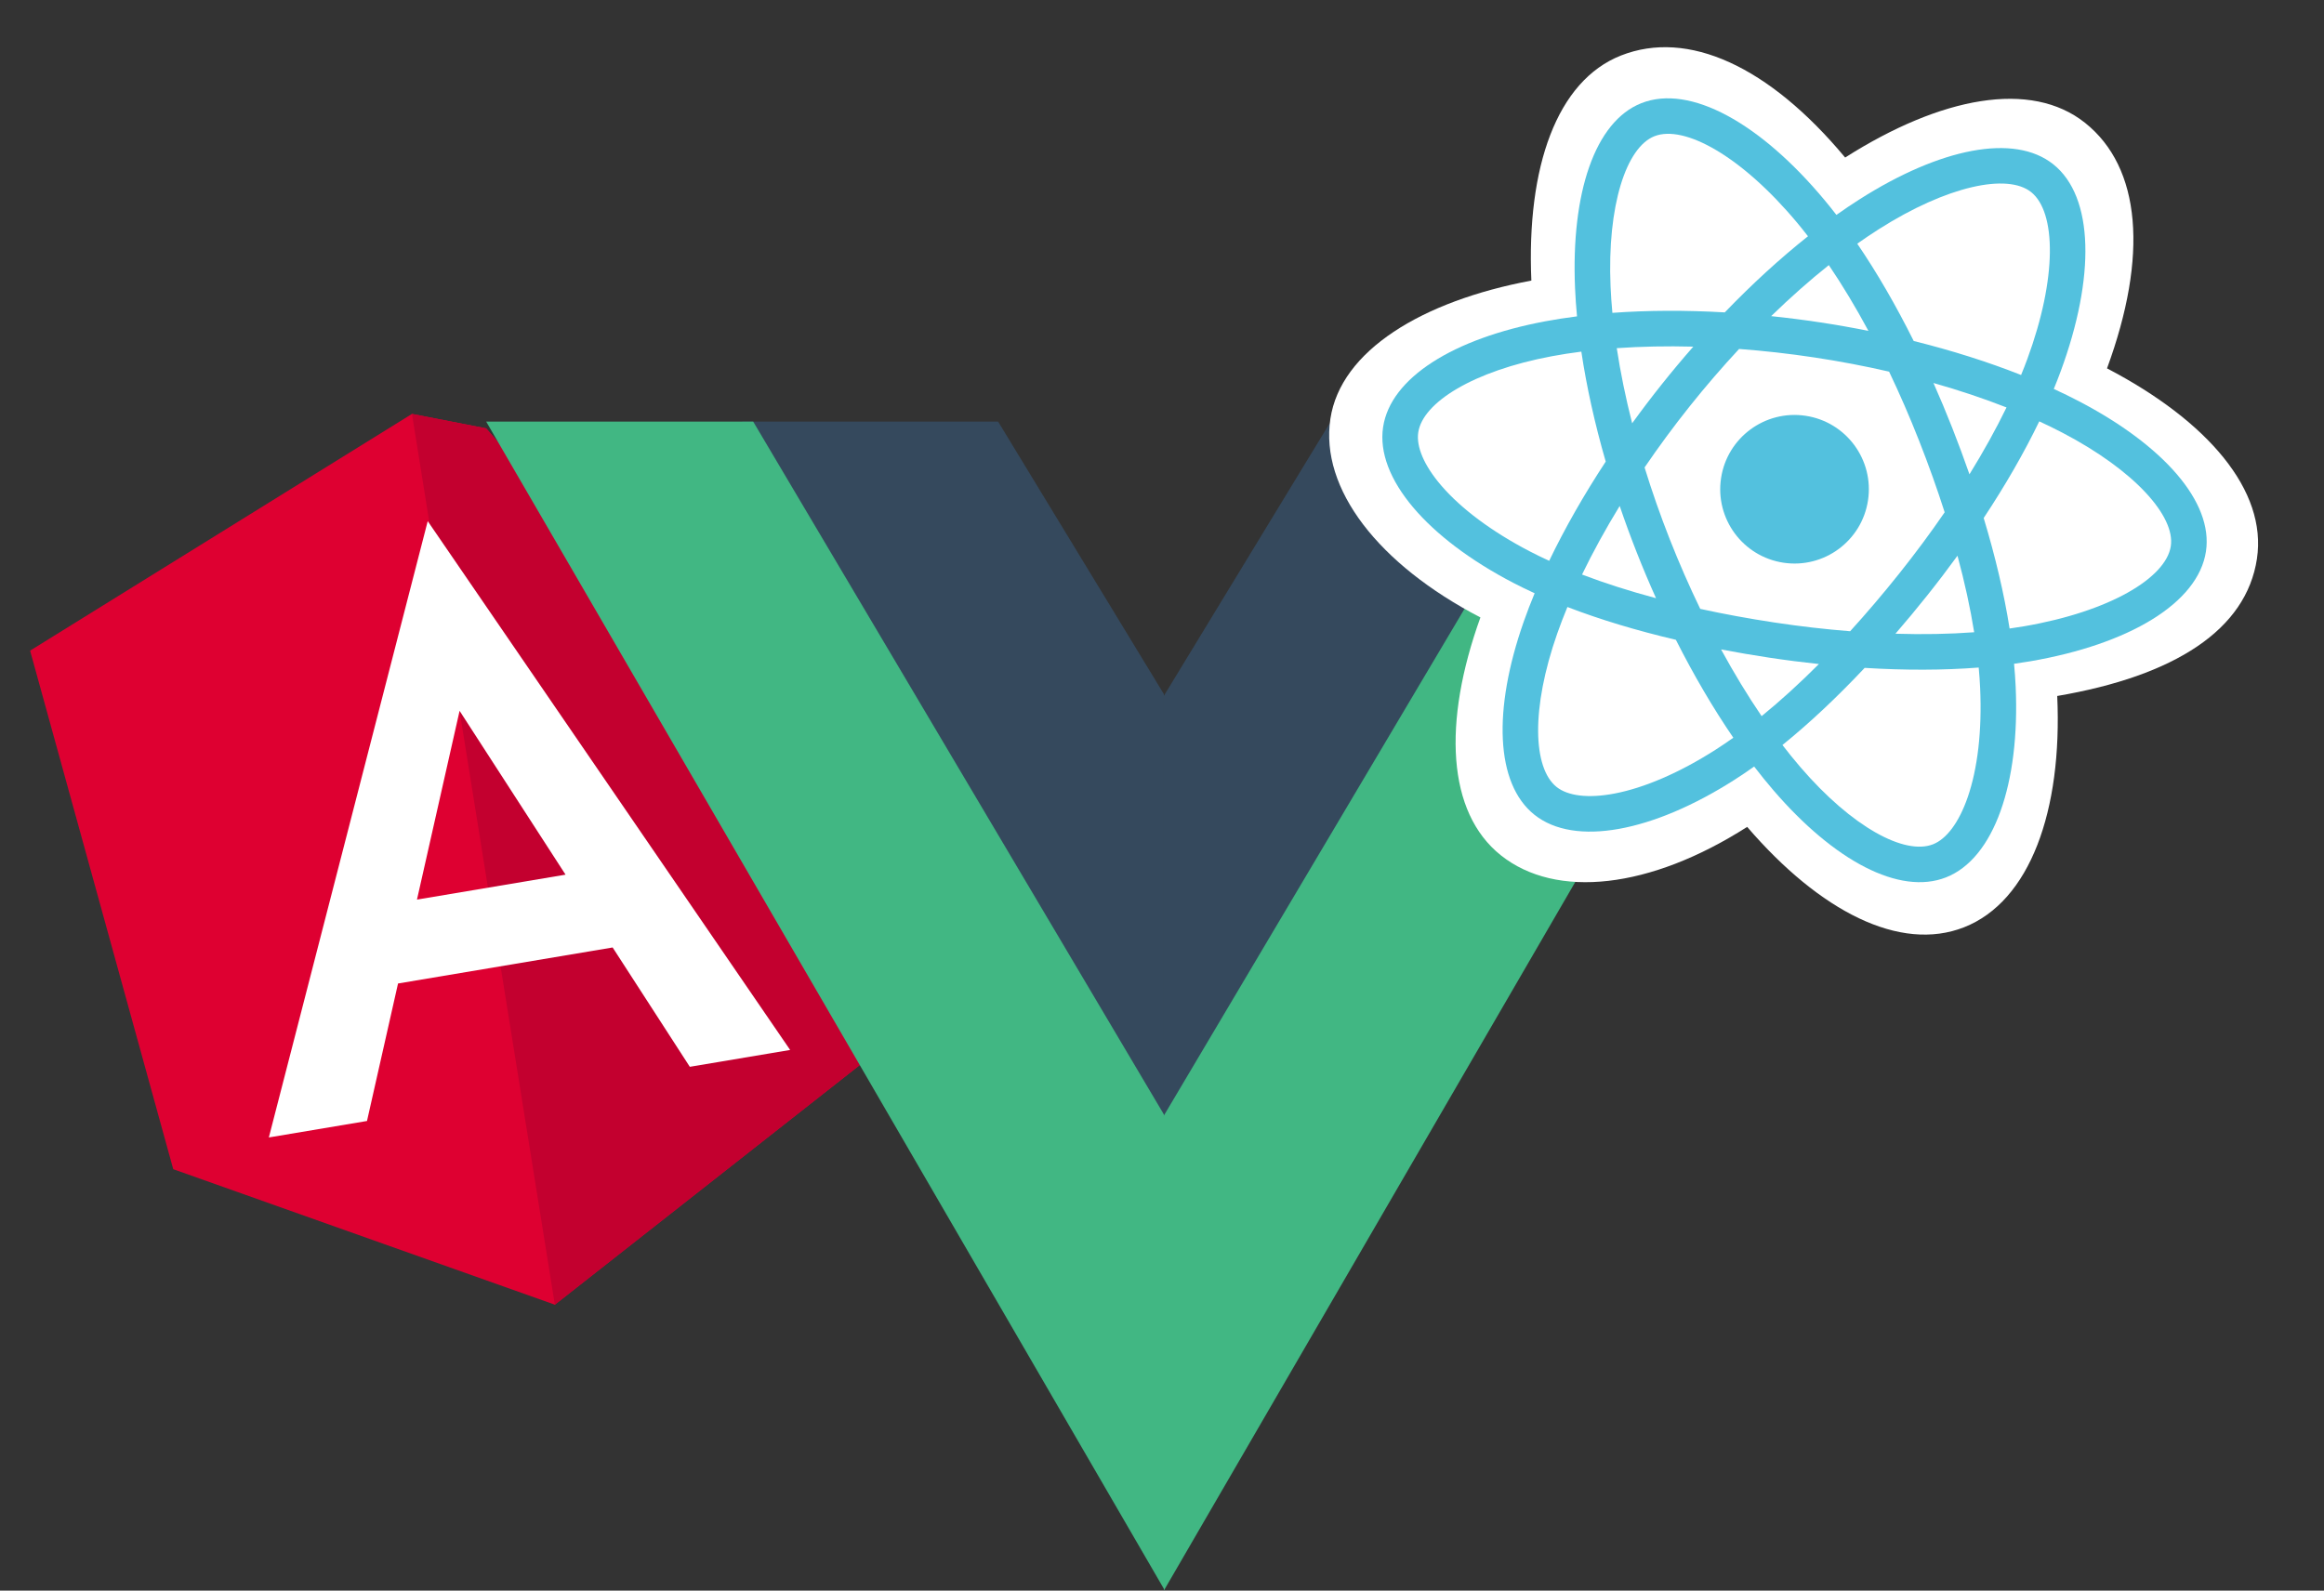<svg width="631" height="432" viewBox="0 0 631 432" fill="none" xmlns="http://www.w3.org/2000/svg">
<rect x="0" y="0" width="631" height="432" fill="#333333" stroke="none"/>
<path d="M47.04 317.548L8.172 176.714L111.854 112.419L131.999 116.344L236.298 237.058L238.33 285.431L150.647 354.347L47.04 317.548Z" fill="#DE0031"/>
<path d="M238.33 285.431L150.647 354.347L111.854 112.419L131.999 116.344L236.298 237.058L238.33 285.431Z" fill="#C3002F"/>
<path fill-rule="evenodd" clip-rule="evenodd" d="M72.995 308.928L116.134 141.538L214.537 285.163L187.295 289.737L166.34 257.329L108.073 267.112L99.645 304.453L72.995 308.928ZM124.785 193.062L153.554 237.554L113.215 244.327L124.785 193.062Z" fill="white"/>
<path d="M316 188.5L271 114.5H201.5L316 303V188.5Z" fill="#35495D"/>
<path d="M132 114.5H204.5L316.5 303.5L316 431.5L132 114.5Z" fill="#41B783"/>
<path d="M316 189L361 115H430.5L316 303.5V189Z" fill="#35495D"/>
<path d="M500 115H427.5L316 303V432L500 115Z" fill="#41B783"/>
<g clip-path="url(#clip0)">
<path d="M361.221 113.733C358.349 132.731 374.219 153.272 401.956 167.69C391.671 196.211 392.882 220.635 407.498 232.29C422.522 244.269 448.034 241.406 474.382 224.582C494.116 247.533 515.882 258.681 533.279 251.839C551.16 244.806 559.988 220.255 558.569 189.027C590.556 183.56 609.882 171.013 612.792 151.764C615.598 133.206 599.439 114.341 572.087 100.046C583.322 69.449 581.342 45.497 566.121 33.36C551.446 21.66 527.031 26.233 500.984 42.786C480.252 17.903 458.268 7.939 440.152 15.065C422.686 21.933 414.455 45.37 415.787 76.204C386.037 81.785 364.015 95.249 361.221 113.733Z" fill="white"/>
<path d="M564.485 108.987C562.287 107.838 560 106.721 557.635 105.633C558.292 104.036 558.913 102.455 559.488 100.895C568.927 75.291 568.586 53.463 557.491 44.616C546.851 36.133 526.731 40.26 504.947 54.103C502.852 55.434 500.738 56.859 498.612 58.366C497.555 56.996 496.493 55.667 495.427 54.387C477.96 33.423 458.878 22.817 445.672 28.011C433.009 32.992 426.535 52.485 427.65 78.271C427.757 80.761 427.937 83.315 428.183 85.922C425.198 86.301 422.304 86.75 419.521 87.272C394.62 91.942 377.56 102.583 375.533 115.99C373.44 129.836 387.557 146.175 410.921 158.32C412.765 159.279 414.688 160.212 416.676 161.123C415.591 163.738 414.602 166.311 413.716 168.833C405.323 192.737 406.018 212.83 416.618 221.284C427.568 230.015 448.774 225.948 470.968 211.776C472.722 210.656 474.494 209.455 476.279 208.184C478.004 210.434 479.742 212.579 481.486 214.608C498.004 233.818 515.76 243.251 528.377 238.288C541.409 233.162 548.477 212.759 547.282 186.454C547.191 184.445 547.043 182.384 546.845 180.28C548.322 180.075 549.775 179.854 551.196 179.61C578.092 174.996 596.83 163.796 598.951 149.765C600.985 136.31 587.359 120.941 564.485 108.987Z" fill="#53C1DE"/>
<path d="M549.564 170.096C548.281 170.316 546.969 170.517 545.634 170.703C544.16 161.324 541.783 151.229 538.599 140.689C544.507 131.763 549.596 122.92 553.689 114.442C555.874 115.449 557.987 116.482 560.014 117.541C579.612 127.784 590.633 140.214 589.407 148.322C588.101 156.959 572.786 166.112 549.564 170.096ZM537.639 186.892C538.168 198.524 536.943 208.783 534.256 216.541C531.841 223.512 528.442 227.89 524.843 229.305C517.186 232.316 502.93 224.742 488.804 208.314C487.185 206.43 485.568 204.437 483.961 202.342C491.297 196.409 498.799 189.356 506.283 181.395C517.229 182.069 527.67 182.045 537.247 181.304C537.425 183.212 537.557 185.076 537.639 186.892ZM438.396 215.516C431.15 216.905 425.661 216.147 422.637 213.736C416.205 208.606 415.647 192.473 422.825 172.031C423.647 169.689 424.566 167.296 425.577 164.86C434.423 168.267 444.332 171.255 455.026 173.769C459.893 183.402 465.158 192.376 470.623 200.363C468.989 201.524 467.372 202.619 465.773 203.64C455.96 209.907 446.46 213.969 438.396 215.516ZM415.373 149.756C405.042 144.385 396.777 138.186 391.409 131.973C386.585 126.39 384.499 121.255 385.077 117.432C386.307 109.297 400.005 100.754 421.3 96.759C423.884 96.275 426.575 95.856 429.356 95.502C430.777 105.019 433.007 115.081 435.979 125.365C430.021 134.445 424.841 143.542 420.627 152.316C418.809 151.482 417.054 150.629 415.373 149.756ZM437.293 77.854C436.338 55.761 441.574 39.995 449.205 36.994C457.334 33.797 472.929 42.465 488.011 60.566C488.975 61.724 489.936 62.927 490.895 64.167C483.35 70.156 475.737 77.122 468.302 84.843C457.648 84.228 447.353 84.272 437.788 84.969C437.561 82.542 437.393 80.167 437.293 77.854ZM530.068 116.22C528.435 112.067 526.729 107.996 524.963 104.019C531.955 105.998 538.604 108.227 544.797 110.66C541.938 116.541 538.563 122.63 534.738 128.818C533.293 124.664 531.736 120.46 530.068 116.22ZM496.554 72C500.236 77.435 503.839 83.426 507.302 89.859C502.964 88.992 498.556 88.216 494.096 87.542C489.678 86.874 485.271 86.315 480.897 85.861C486.103 80.794 491.354 76.148 496.554 72ZM451.206 104.365C448.418 107.861 445.731 111.401 443.152 114.965C441.369 107.953 439.971 101.112 438.975 94.559C445.565 94.097 452.539 93.958 459.756 94.145C456.856 97.45 454 100.86 451.206 104.364L451.206 104.365ZM449.636 162.466C442.441 160.543 435.709 158.394 429.546 156.043C432.482 149.971 435.913 143.718 439.769 137.414C441.185 141.579 442.714 145.758 444.356 149.932L444.356 149.932C446.028 154.183 447.794 158.368 449.636 162.466ZM478.306 194.5C474.52 188.935 470.824 182.854 467.295 176.381C471.548 177.195 475.896 177.941 480.328 178.611C484.882 179.299 489.4 179.877 493.86 180.35C488.616 185.604 483.406 190.347 478.306 194.5ZM531.488 150.929C533.446 158.186 534.967 165.152 536.019 171.716C529.318 172.215 522.144 172.348 514.641 172.118C517.516 168.794 520.379 165.347 523.219 161.787C526.091 158.184 528.85 154.558 531.488 150.929ZM515.672 155.769C511.264 161.296 506.805 166.535 502.34 171.441C495.638 170.913 488.752 170.122 481.771 169.066C474.819 168.015 468.088 166.777 461.64 165.37C458.689 159.269 455.902 152.917 453.338 146.399L453.339 146.399C450.781 139.897 448.507 133.387 446.527 126.956C450.321 121.384 454.411 115.829 458.754 110.382L458.753 110.383C463.108 104.922 467.611 99.701 472.193 94.775C478.914 95.277 485.767 96.045 492.653 97.086L492.653 97.086C499.57 98.132 506.352 99.427 512.918 100.938C515.788 106.95 518.525 113.246 521.084 119.753C523.673 126.334 525.985 132.816 528.006 139.135C524.2 144.677 520.074 150.248 515.672 155.769ZM551.473 52.164C558.303 57.61 558.581 75.45 550.432 97.556C549.912 98.967 549.35 100.398 548.756 101.846C539.81 98.306 529.985 95.193 519.597 92.611C514.779 82.941 509.619 74.031 504.274 66.185C506.24 64.793 508.193 63.478 510.125 62.25C528.789 50.389 545.062 47.052 551.473 52.164Z" fill="white"/>
<path d="M490.258 112.927C501.276 114.593 508.858 124.875 507.193 135.893C505.527 146.911 495.244 154.493 484.226 152.828C473.208 151.162 465.626 140.879 467.292 129.861C468.958 118.843 479.24 111.261 490.258 112.927Z" fill="#53C1DE"/>
</g>
<defs>
<clipPath id="clip0">
<rect width="256" height="230" fill="white" transform="translate(377.628 0.159) rotate(8.597)"/>
</clipPath>
</defs>
</svg>
